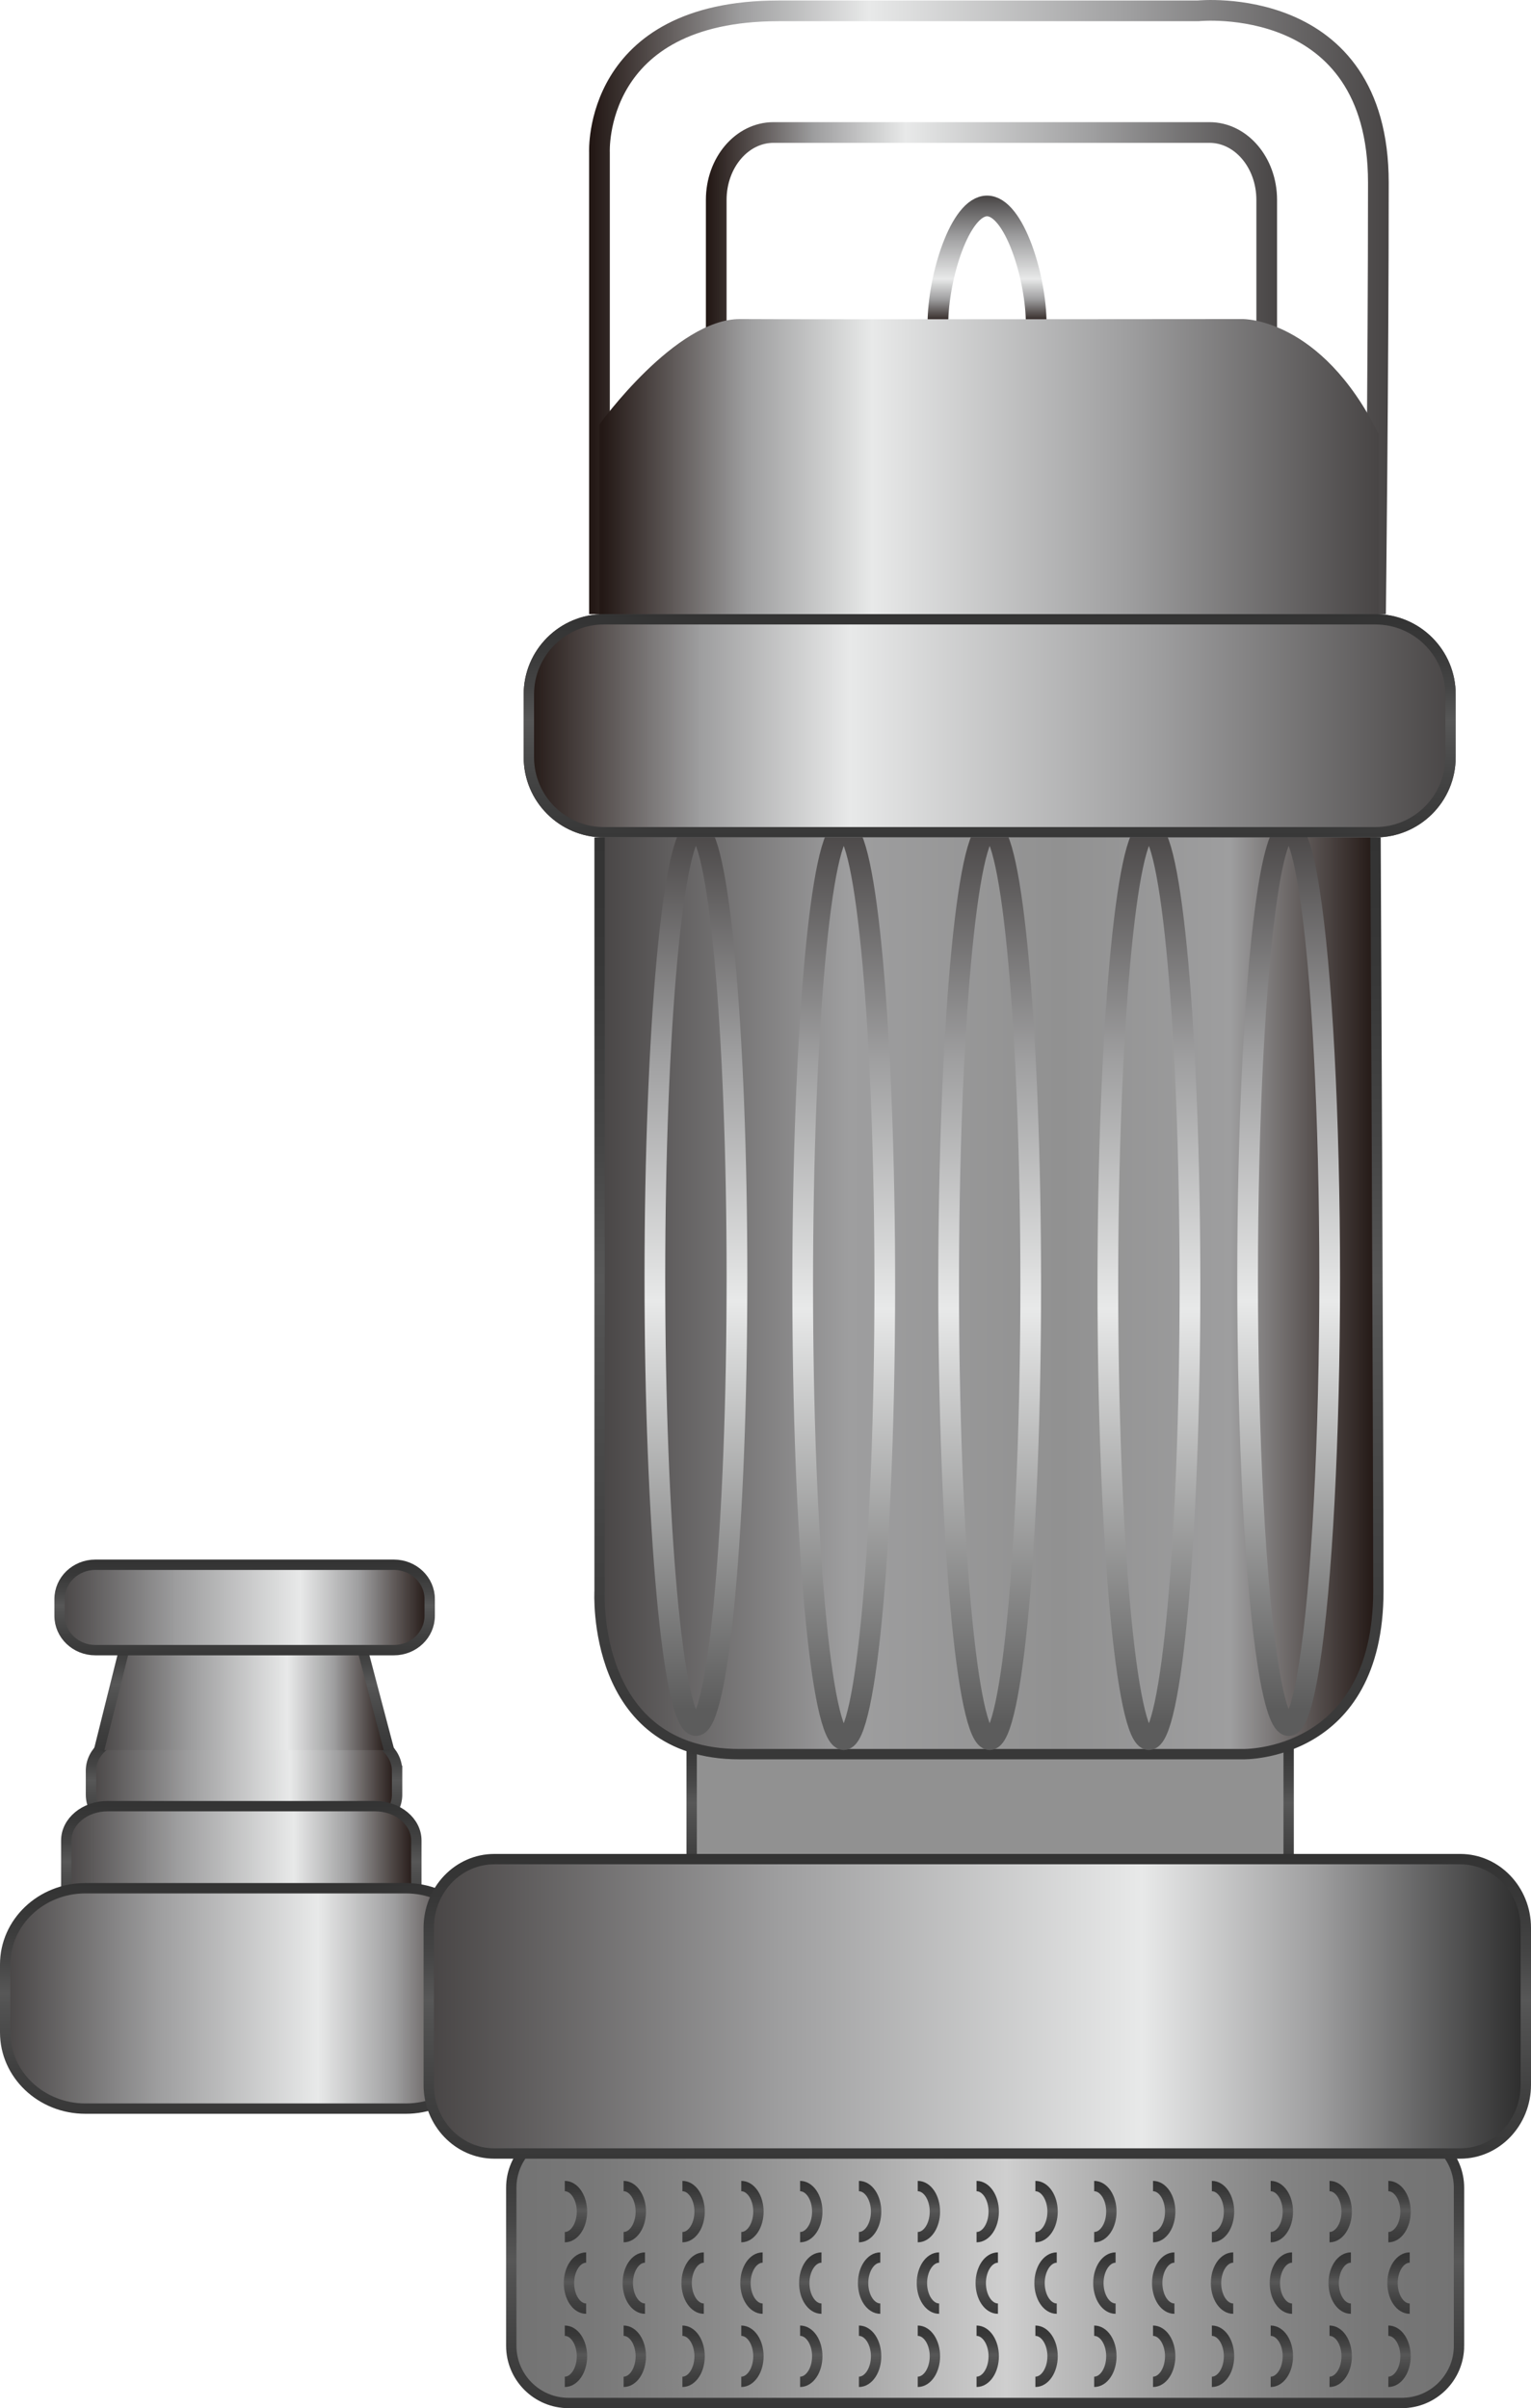 <?xml version="1.0" encoding="utf-8"?>
<!-- Generator: Adobe Illustrator 16.0.0, SVG Export Plug-In . SVG Version: 6.00 Build 0)  -->
<!DOCTYPE svg PUBLIC "-//W3C//DTD SVG 1.1//EN" "http://www.w3.org/Graphics/SVG/1.1/DTD/svg11.dtd">
<svg version="1.1" id="图层_1" xmlns="http://www.w3.org/2000/svg" xmlns:xlink="http://www.w3.org/1999/xlink" x="0px" y="0px"
	 width="147.927px" height="232.736px" viewBox="0 0 147.927 232.736" enable-background="new 0 0 147.927 232.736"
	 xml:space="preserve">
<g>
	<linearGradient id="SVGID_1_" gradientUnits="userSpaceOnUse" x1="68.203" y1="26.224" x2="123.391" y2="26.224">
		<stop  offset="0.004" style="stop-color:#231815"/>
		<stop  offset="0.19" style="stop-color:#9E9E9F"/>
		<stop  offset="0.35" style="stop-color:#E8E9E9"/>
		<stop  offset="0.68" style="stop-color:#9E9E9F"/>
		<stop  offset="1" style="stop-color:#484545"/>
	</linearGradient>
	<path fill="none" stroke="url(#SVGID_1_)" stroke-width="2" stroke-miterlimit="10" d="M122.391,33.129
		c0,3.597-2.479,6.512-5.532,6.512h-42.12c-3.058,0-5.535-2.915-5.535-6.512V19.316c0-3.596,2.477-6.511,5.535-6.511h42.12
		c3.053,0,5.532,2.915,5.532,6.511V33.129z"/>
	<linearGradient id="SVGID_2_" gradientUnits="userSpaceOnUse" x1="49.4" y1="219.073" x2="140.971" y2="219.073">
		<stop  offset="0.004" style="stop-color:#737373"/>
		<stop  offset="0.095" style="stop-color:#797979"/>
		<stop  offset="0.223" style="stop-color:#8B8B8B"/>
		<stop  offset="0.372" style="stop-color:#A9A9A9"/>
		<stop  offset="0.522" style="stop-color:#CFCFCF"/>
		<stop  offset="0.579" style="stop-color:#BCBCBC"/>
		<stop  offset="0.693" style="stop-color:#9C9C9C"/>
		<stop  offset="0.804" style="stop-color:#858585"/>
		<stop  offset="0.908" style="stop-color:#777777"/>
		<stop  offset="1" style="stop-color:#737373"/>
	</linearGradient>
	<linearGradient id="SVGID_3_" gradientUnits="userSpaceOnUse" x1="95.186" y1="232.736" x2="95.186" y2="205.409">
		<stop  offset="0.004" style="stop-color:#383838"/>
		<stop  offset="0.191" style="stop-color:#3F3F3F"/>
		<stop  offset="0.453" style="stop-color:#515151"/>
		<stop  offset="0.522" style="stop-color:#575757"/>
		<stop  offset="0.669" style="stop-color:#454545"/>
		<stop  offset="0.845" style="stop-color:#383838"/>
		<stop  offset="1" style="stop-color:#333333"/>
	</linearGradient>
	<path fill="url(#SVGID_2_)" stroke="url(#SVGID_3_)" stroke-miterlimit="10" d="M140.971,226.705c0,3.054-2.475,5.531-5.531,5.531
		H54.934c-3.057,0-5.534-2.478-5.534-5.531v-15.267c0-3.055,2.477-5.529,5.534-5.529h80.505c3.057,0,5.531,2.475,5.531,5.529
		V226.705z"/>
	<linearGradient id="SVGID_4_" gradientUnits="userSpaceOnUse" x1="55.555" y1="223.615" x2="55.555" y2="217.68">
		<stop  offset="0.004" style="stop-color:#383838"/>
		<stop  offset="0.191" style="stop-color:#3F3F3F"/>
		<stop  offset="0.453" style="stop-color:#515151"/>
		<stop  offset="0.522" style="stop-color:#575757"/>
		<stop  offset="0.669" style="stop-color:#454545"/>
		<stop  offset="0.845" style="stop-color:#383838"/>
		<stop  offset="1" style="stop-color:#333333"/>
	</linearGradient>
	<path fill="none" stroke="url(#SVGID_4_)" stroke-miterlimit="10" d="M56.635,223.115c-0.918,0-1.661-1.105-1.661-2.467
		c0-1.363,0.742-2.469,1.661-2.469"/>
	<linearGradient id="SVGID_5_" gradientUnits="userSpaceOnUse" x1="61.239" y1="223.615" x2="61.239" y2="217.68">
		<stop  offset="0.004" style="stop-color:#383838"/>
		<stop  offset="0.191" style="stop-color:#3F3F3F"/>
		<stop  offset="0.453" style="stop-color:#515151"/>
		<stop  offset="0.522" style="stop-color:#575757"/>
		<stop  offset="0.669" style="stop-color:#454545"/>
		<stop  offset="0.845" style="stop-color:#383838"/>
		<stop  offset="1" style="stop-color:#333333"/>
	</linearGradient>
	<path fill="none" stroke="url(#SVGID_5_)" stroke-miterlimit="10" d="M62.319,223.115c-0.917,0-1.661-1.105-1.661-2.467
		c0-1.363,0.744-2.469,1.661-2.469"/>
	<linearGradient id="SVGID_6_" gradientUnits="userSpaceOnUse" x1="66.923" y1="223.615" x2="66.923" y2="217.68">
		<stop  offset="0.004" style="stop-color:#383838"/>
		<stop  offset="0.191" style="stop-color:#3F3F3F"/>
		<stop  offset="0.453" style="stop-color:#515151"/>
		<stop  offset="0.522" style="stop-color:#575757"/>
		<stop  offset="0.669" style="stop-color:#454545"/>
		<stop  offset="0.845" style="stop-color:#383838"/>
		<stop  offset="1" style="stop-color:#333333"/>
	</linearGradient>
	<path fill="none" stroke="url(#SVGID_6_)" stroke-miterlimit="10" d="M68.004,223.115c-0.916,0-1.661-1.105-1.661-2.467
		c0-1.363,0.745-2.469,1.661-2.469"/>
	<linearGradient id="SVGID_7_" gradientUnits="userSpaceOnUse" x1="72.607" y1="223.615" x2="72.607" y2="217.68">
		<stop  offset="0.004" style="stop-color:#383838"/>
		<stop  offset="0.191" style="stop-color:#3F3F3F"/>
		<stop  offset="0.453" style="stop-color:#515151"/>
		<stop  offset="0.522" style="stop-color:#575757"/>
		<stop  offset="0.669" style="stop-color:#454545"/>
		<stop  offset="0.845" style="stop-color:#383838"/>
		<stop  offset="1" style="stop-color:#333333"/>
	</linearGradient>
	<path fill="none" stroke="url(#SVGID_7_)" stroke-miterlimit="10" d="M73.687,223.115c-0.919,0-1.66-1.105-1.66-2.467
		c0-1.363,0.741-2.469,1.66-2.469"/>
	<linearGradient id="SVGID_8_" gradientUnits="userSpaceOnUse" x1="78.29" y1="223.615" x2="78.29" y2="217.68">
		<stop  offset="0.004" style="stop-color:#383838"/>
		<stop  offset="0.191" style="stop-color:#3F3F3F"/>
		<stop  offset="0.453" style="stop-color:#515151"/>
		<stop  offset="0.522" style="stop-color:#575757"/>
		<stop  offset="0.669" style="stop-color:#454545"/>
		<stop  offset="0.845" style="stop-color:#383838"/>
		<stop  offset="1" style="stop-color:#333333"/>
	</linearGradient>
	<path fill="none" stroke="url(#SVGID_8_)" stroke-miterlimit="10" d="M79.371,223.115c-0.919,0-1.662-1.105-1.662-2.467
		c0-1.363,0.743-2.469,1.662-2.469"/>
	<linearGradient id="SVGID_9_" gradientUnits="userSpaceOnUse" x1="83.974" y1="223.615" x2="83.974" y2="217.68">
		<stop  offset="0.004" style="stop-color:#383838"/>
		<stop  offset="0.191" style="stop-color:#3F3F3F"/>
		<stop  offset="0.453" style="stop-color:#515151"/>
		<stop  offset="0.522" style="stop-color:#575757"/>
		<stop  offset="0.669" style="stop-color:#454545"/>
		<stop  offset="0.845" style="stop-color:#383838"/>
		<stop  offset="1" style="stop-color:#333333"/>
	</linearGradient>
	<path fill="none" stroke="url(#SVGID_9_)" stroke-miterlimit="10" d="M85.054,223.115c-0.916,0-1.661-1.105-1.661-2.467
		c0-1.363,0.745-2.469,1.661-2.469"/>
	<linearGradient id="SVGID_10_" gradientUnits="userSpaceOnUse" x1="89.657" y1="223.615" x2="89.657" y2="217.68">
		<stop  offset="0.004" style="stop-color:#383838"/>
		<stop  offset="0.191" style="stop-color:#3F3F3F"/>
		<stop  offset="0.453" style="stop-color:#515151"/>
		<stop  offset="0.522" style="stop-color:#575757"/>
		<stop  offset="0.669" style="stop-color:#454545"/>
		<stop  offset="0.845" style="stop-color:#383838"/>
		<stop  offset="1" style="stop-color:#333333"/>
	</linearGradient>
	<path fill="none" stroke="url(#SVGID_10_)" stroke-miterlimit="10" d="M90.738,223.115c-0.916,0-1.662-1.105-1.662-2.467
		c0-1.363,0.746-2.469,1.662-2.469"/>
	<linearGradient id="SVGID_11_" gradientUnits="userSpaceOnUse" x1="95.341" y1="223.615" x2="95.341" y2="217.68">
		<stop  offset="0.004" style="stop-color:#383838"/>
		<stop  offset="0.191" style="stop-color:#3F3F3F"/>
		<stop  offset="0.453" style="stop-color:#515151"/>
		<stop  offset="0.522" style="stop-color:#575757"/>
		<stop  offset="0.669" style="stop-color:#454545"/>
		<stop  offset="0.845" style="stop-color:#383838"/>
		<stop  offset="1" style="stop-color:#333333"/>
	</linearGradient>
	<path fill="none" stroke="url(#SVGID_11_)" stroke-miterlimit="10" d="M96.422,223.115c-0.918,0-1.661-1.105-1.661-2.467
		c0-1.363,0.743-2.469,1.661-2.469"/>
	<linearGradient id="SVGID_12_" gradientUnits="userSpaceOnUse" x1="101.024" y1="223.615" x2="101.024" y2="217.68">
		<stop  offset="0.004" style="stop-color:#383838"/>
		<stop  offset="0.191" style="stop-color:#3F3F3F"/>
		<stop  offset="0.453" style="stop-color:#515151"/>
		<stop  offset="0.522" style="stop-color:#575757"/>
		<stop  offset="0.669" style="stop-color:#454545"/>
		<stop  offset="0.845" style="stop-color:#383838"/>
		<stop  offset="1" style="stop-color:#333333"/>
	</linearGradient>
	<path fill="none" stroke="url(#SVGID_12_)" stroke-miterlimit="10" d="M102.104,223.115c-0.916,0-1.661-1.105-1.661-2.467
		c0-1.363,0.745-2.469,1.661-2.469"/>
	<linearGradient id="SVGID_13_" gradientUnits="userSpaceOnUse" x1="106.708" y1="223.615" x2="106.708" y2="217.68">
		<stop  offset="0.004" style="stop-color:#383838"/>
		<stop  offset="0.191" style="stop-color:#3F3F3F"/>
		<stop  offset="0.453" style="stop-color:#515151"/>
		<stop  offset="0.522" style="stop-color:#575757"/>
		<stop  offset="0.669" style="stop-color:#454545"/>
		<stop  offset="0.845" style="stop-color:#383838"/>
		<stop  offset="1" style="stop-color:#333333"/>
	</linearGradient>
	<path fill="none" stroke="url(#SVGID_13_)" stroke-miterlimit="10" d="M107.788,223.115c-0.916,0-1.66-1.105-1.66-2.467
		c0-1.363,0.744-2.469,1.66-2.469"/>
	<linearGradient id="SVGID_14_" gradientUnits="userSpaceOnUse" x1="112.393" y1="223.615" x2="112.393" y2="217.68">
		<stop  offset="0.004" style="stop-color:#383838"/>
		<stop  offset="0.191" style="stop-color:#3F3F3F"/>
		<stop  offset="0.453" style="stop-color:#515151"/>
		<stop  offset="0.522" style="stop-color:#575757"/>
		<stop  offset="0.669" style="stop-color:#454545"/>
		<stop  offset="0.845" style="stop-color:#383838"/>
		<stop  offset="1" style="stop-color:#333333"/>
	</linearGradient>
	<path fill="none" stroke="url(#SVGID_14_)" stroke-miterlimit="10" d="M113.473,223.115c-0.92,0-1.66-1.105-1.66-2.467
		c0-1.363,0.74-2.469,1.66-2.469"/>
	<linearGradient id="SVGID_15_" gradientUnits="userSpaceOnUse" x1="118.075" y1="223.615" x2="118.075" y2="217.68">
		<stop  offset="0.004" style="stop-color:#383838"/>
		<stop  offset="0.191" style="stop-color:#3F3F3F"/>
		<stop  offset="0.453" style="stop-color:#515151"/>
		<stop  offset="0.522" style="stop-color:#575757"/>
		<stop  offset="0.669" style="stop-color:#454545"/>
		<stop  offset="0.845" style="stop-color:#383838"/>
		<stop  offset="1" style="stop-color:#333333"/>
	</linearGradient>
	<path fill="none" stroke="url(#SVGID_15_)" stroke-miterlimit="10" d="M119.155,223.115c-0.917,0-1.66-1.105-1.66-2.467
		c0-1.363,0.743-2.469,1.66-2.469"/>
	<linearGradient id="SVGID_16_" gradientUnits="userSpaceOnUse" x1="123.76" y1="223.615" x2="123.76" y2="217.68">
		<stop  offset="0.004" style="stop-color:#383838"/>
		<stop  offset="0.191" style="stop-color:#3F3F3F"/>
		<stop  offset="0.453" style="stop-color:#515151"/>
		<stop  offset="0.522" style="stop-color:#575757"/>
		<stop  offset="0.669" style="stop-color:#454545"/>
		<stop  offset="0.845" style="stop-color:#383838"/>
		<stop  offset="1" style="stop-color:#333333"/>
	</linearGradient>
	<path fill="none" stroke="url(#SVGID_16_)" stroke-miterlimit="10" d="M124.84,223.115c-0.917,0-1.66-1.105-1.66-2.467
		c0-1.363,0.743-2.469,1.66-2.469"/>
	<linearGradient id="SVGID_17_" gradientUnits="userSpaceOnUse" x1="129.443" y1="223.615" x2="129.443" y2="217.68">
		<stop  offset="0.004" style="stop-color:#383838"/>
		<stop  offset="0.191" style="stop-color:#3F3F3F"/>
		<stop  offset="0.453" style="stop-color:#515151"/>
		<stop  offset="0.522" style="stop-color:#575757"/>
		<stop  offset="0.669" style="stop-color:#454545"/>
		<stop  offset="0.845" style="stop-color:#383838"/>
		<stop  offset="1" style="stop-color:#333333"/>
	</linearGradient>
	<path fill="none" stroke="url(#SVGID_17_)" stroke-miterlimit="10" d="M130.524,223.115c-0.918,0-1.662-1.105-1.662-2.467
		c0-1.363,0.744-2.469,1.662-2.469"/>
	<linearGradient id="SVGID_18_" gradientUnits="userSpaceOnUse" x1="135.127" y1="223.615" x2="135.127" y2="217.68">
		<stop  offset="0.004" style="stop-color:#383838"/>
		<stop  offset="0.191" style="stop-color:#3F3F3F"/>
		<stop  offset="0.453" style="stop-color:#515151"/>
		<stop  offset="0.522" style="stop-color:#575757"/>
		<stop  offset="0.669" style="stop-color:#454545"/>
		<stop  offset="0.845" style="stop-color:#383838"/>
		<stop  offset="1" style="stop-color:#333333"/>
	</linearGradient>
	<path fill="none" stroke="url(#SVGID_18_)" stroke-miterlimit="10" d="M136.207,223.115c-0.918,0-1.66-1.105-1.66-2.467
		c0-1.363,0.742-2.469,1.66-2.469"/>
	<linearGradient id="SVGID_19_" gradientUnits="userSpaceOnUse" x1="135.223" y1="216.707" x2="135.223" y2="210.772">
		<stop  offset="0.004" style="stop-color:#383838"/>
		<stop  offset="0.191" style="stop-color:#3F3F3F"/>
		<stop  offset="0.453" style="stop-color:#515151"/>
		<stop  offset="0.522" style="stop-color:#575757"/>
		<stop  offset="0.669" style="stop-color:#454545"/>
		<stop  offset="0.845" style="stop-color:#383838"/>
		<stop  offset="1" style="stop-color:#333333"/>
	</linearGradient>
	<path fill="none" stroke="url(#SVGID_19_)" stroke-miterlimit="10" d="M134.143,216.207c0.915,0,1.66-1.104,1.66-2.47
		c0-1.36-0.745-2.466-1.66-2.466"/>
	<linearGradient id="SVGID_20_" gradientUnits="userSpaceOnUse" x1="129.538" y1="216.707" x2="129.538" y2="210.772">
		<stop  offset="0.004" style="stop-color:#383838"/>
		<stop  offset="0.191" style="stop-color:#3F3F3F"/>
		<stop  offset="0.453" style="stop-color:#515151"/>
		<stop  offset="0.522" style="stop-color:#575757"/>
		<stop  offset="0.669" style="stop-color:#454545"/>
		<stop  offset="0.845" style="stop-color:#383838"/>
		<stop  offset="1" style="stop-color:#333333"/>
	</linearGradient>
	<path fill="none" stroke="url(#SVGID_20_)" stroke-miterlimit="10" d="M128.459,216.207c0.917,0,1.658-1.104,1.658-2.47
		c0-1.36-0.741-2.466-1.658-2.466"/>
	<linearGradient id="SVGID_21_" gradientUnits="userSpaceOnUse" x1="123.855" y1="216.707" x2="123.855" y2="210.772">
		<stop  offset="0.004" style="stop-color:#383838"/>
		<stop  offset="0.191" style="stop-color:#3F3F3F"/>
		<stop  offset="0.453" style="stop-color:#515151"/>
		<stop  offset="0.522" style="stop-color:#575757"/>
		<stop  offset="0.669" style="stop-color:#454545"/>
		<stop  offset="0.845" style="stop-color:#383838"/>
		<stop  offset="1" style="stop-color:#333333"/>
	</linearGradient>
	<path fill="none" stroke="url(#SVGID_21_)" stroke-miterlimit="10" d="M122.775,216.207c0.916,0,1.659-1.104,1.659-2.47
		c0-1.36-0.743-2.466-1.659-2.466"/>
	<linearGradient id="SVGID_22_" gradientUnits="userSpaceOnUse" x1="118.171" y1="216.707" x2="118.171" y2="210.772">
		<stop  offset="0.004" style="stop-color:#383838"/>
		<stop  offset="0.191" style="stop-color:#3F3F3F"/>
		<stop  offset="0.453" style="stop-color:#515151"/>
		<stop  offset="0.522" style="stop-color:#575757"/>
		<stop  offset="0.669" style="stop-color:#454545"/>
		<stop  offset="0.845" style="stop-color:#383838"/>
		<stop  offset="1" style="stop-color:#333333"/>
	</linearGradient>
	<path fill="none" stroke="url(#SVGID_22_)" stroke-miterlimit="10" d="M117.092,216.207c0.916,0,1.658-1.104,1.658-2.47
		c0-1.36-0.742-2.466-1.658-2.466"/>
	<linearGradient id="SVGID_23_" gradientUnits="userSpaceOnUse" x1="112.486" y1="216.707" x2="112.486" y2="210.772">
		<stop  offset="0.004" style="stop-color:#383838"/>
		<stop  offset="0.191" style="stop-color:#3F3F3F"/>
		<stop  offset="0.453" style="stop-color:#515151"/>
		<stop  offset="0.522" style="stop-color:#575757"/>
		<stop  offset="0.669" style="stop-color:#454545"/>
		<stop  offset="0.845" style="stop-color:#383838"/>
		<stop  offset="1" style="stop-color:#333333"/>
	</linearGradient>
	<path fill="none" stroke="url(#SVGID_23_)" stroke-miterlimit="10" d="M111.407,216.207c0.916,0,1.658-1.104,1.658-2.47
		c0-1.36-0.742-2.466-1.658-2.466"/>
	<linearGradient id="SVGID_24_" gradientUnits="userSpaceOnUse" x1="106.802" y1="216.707" x2="106.802" y2="210.772">
		<stop  offset="0.004" style="stop-color:#383838"/>
		<stop  offset="0.191" style="stop-color:#3F3F3F"/>
		<stop  offset="0.453" style="stop-color:#515151"/>
		<stop  offset="0.522" style="stop-color:#575757"/>
		<stop  offset="0.669" style="stop-color:#454545"/>
		<stop  offset="0.845" style="stop-color:#383838"/>
		<stop  offset="1" style="stop-color:#333333"/>
	</linearGradient>
	<path fill="none" stroke="url(#SVGID_24_)" stroke-miterlimit="10" d="M105.721,216.207c0.921,0,1.661-1.104,1.661-2.47
		c0-1.36-0.74-2.466-1.661-2.466"/>
	<linearGradient id="SVGID_25_" gradientUnits="userSpaceOnUse" x1="101.121" y1="216.707" x2="101.121" y2="210.772">
		<stop  offset="0.004" style="stop-color:#383838"/>
		<stop  offset="0.191" style="stop-color:#3F3F3F"/>
		<stop  offset="0.453" style="stop-color:#515151"/>
		<stop  offset="0.522" style="stop-color:#575757"/>
		<stop  offset="0.669" style="stop-color:#454545"/>
		<stop  offset="0.845" style="stop-color:#383838"/>
		<stop  offset="1" style="stop-color:#333333"/>
	</linearGradient>
	<path fill="none" stroke="url(#SVGID_25_)" stroke-miterlimit="10" d="M100.041,216.207c0.916,0,1.66-1.104,1.66-2.47
		c0-1.36-0.744-2.466-1.66-2.466"/>
	<linearGradient id="SVGID_26_" gradientUnits="userSpaceOnUse" x1="95.436" y1="216.707" x2="95.436" y2="210.772">
		<stop  offset="0.004" style="stop-color:#383838"/>
		<stop  offset="0.191" style="stop-color:#3F3F3F"/>
		<stop  offset="0.453" style="stop-color:#515151"/>
		<stop  offset="0.522" style="stop-color:#575757"/>
		<stop  offset="0.669" style="stop-color:#454545"/>
		<stop  offset="0.845" style="stop-color:#383838"/>
		<stop  offset="1" style="stop-color:#333333"/>
	</linearGradient>
	<path fill="none" stroke="url(#SVGID_26_)" stroke-miterlimit="10" d="M94.356,216.207c0.916,0,1.658-1.104,1.658-2.47
		c0-1.36-0.742-2.466-1.658-2.466"/>
	<linearGradient id="SVGID_27_" gradientUnits="userSpaceOnUse" x1="89.752" y1="216.707" x2="89.752" y2="210.772">
		<stop  offset="0.004" style="stop-color:#383838"/>
		<stop  offset="0.191" style="stop-color:#3F3F3F"/>
		<stop  offset="0.453" style="stop-color:#515151"/>
		<stop  offset="0.522" style="stop-color:#575757"/>
		<stop  offset="0.669" style="stop-color:#454545"/>
		<stop  offset="0.845" style="stop-color:#383838"/>
		<stop  offset="1" style="stop-color:#333333"/>
	</linearGradient>
	<path fill="none" stroke="url(#SVGID_27_)" stroke-miterlimit="10" d="M88.673,216.207c0.917,0,1.658-1.104,1.658-2.47
		c0-1.36-0.741-2.466-1.658-2.466"/>
	<linearGradient id="SVGID_28_" gradientUnits="userSpaceOnUse" x1="84.07" y1="216.707" x2="84.07" y2="210.772">
		<stop  offset="0.004" style="stop-color:#383838"/>
		<stop  offset="0.191" style="stop-color:#3F3F3F"/>
		<stop  offset="0.453" style="stop-color:#515151"/>
		<stop  offset="0.522" style="stop-color:#575757"/>
		<stop  offset="0.669" style="stop-color:#454545"/>
		<stop  offset="0.845" style="stop-color:#383838"/>
		<stop  offset="1" style="stop-color:#333333"/>
	</linearGradient>
	<path fill="none" stroke="url(#SVGID_28_)" stroke-miterlimit="10" d="M82.99,216.207c0.915,0,1.66-1.104,1.66-2.47
		c0-1.36-0.745-2.466-1.66-2.466"/>
	<linearGradient id="SVGID_29_" gradientUnits="userSpaceOnUse" x1="78.386" y1="216.707" x2="78.386" y2="210.772">
		<stop  offset="0.004" style="stop-color:#383838"/>
		<stop  offset="0.191" style="stop-color:#3F3F3F"/>
		<stop  offset="0.453" style="stop-color:#515151"/>
		<stop  offset="0.522" style="stop-color:#575757"/>
		<stop  offset="0.669" style="stop-color:#454545"/>
		<stop  offset="0.845" style="stop-color:#383838"/>
		<stop  offset="1" style="stop-color:#333333"/>
	</linearGradient>
	<path fill="none" stroke="url(#SVGID_29_)" stroke-miterlimit="10" d="M77.307,216.207c0.915,0,1.658-1.104,1.658-2.47
		c0-1.36-0.743-2.466-1.658-2.466"/>
	<linearGradient id="SVGID_30_" gradientUnits="userSpaceOnUse" x1="72.701" y1="216.707" x2="72.701" y2="210.772">
		<stop  offset="0.004" style="stop-color:#383838"/>
		<stop  offset="0.191" style="stop-color:#3F3F3F"/>
		<stop  offset="0.453" style="stop-color:#515151"/>
		<stop  offset="0.522" style="stop-color:#575757"/>
		<stop  offset="0.669" style="stop-color:#454545"/>
		<stop  offset="0.845" style="stop-color:#383838"/>
		<stop  offset="1" style="stop-color:#333333"/>
	</linearGradient>
	<path fill="none" stroke="url(#SVGID_30_)" stroke-miterlimit="10" d="M71.622,216.207c0.915,0,1.658-1.104,1.658-2.47
		c0-1.36-0.743-2.466-1.658-2.466"/>
	<linearGradient id="SVGID_31_" gradientUnits="userSpaceOnUse" x1="67.016" y1="216.707" x2="67.016" y2="210.772">
		<stop  offset="0.004" style="stop-color:#383838"/>
		<stop  offset="0.191" style="stop-color:#3F3F3F"/>
		<stop  offset="0.453" style="stop-color:#515151"/>
		<stop  offset="0.522" style="stop-color:#575757"/>
		<stop  offset="0.669" style="stop-color:#454545"/>
		<stop  offset="0.845" style="stop-color:#383838"/>
		<stop  offset="1" style="stop-color:#333333"/>
	</linearGradient>
	<path fill="none" stroke="url(#SVGID_31_)" stroke-miterlimit="10" d="M65.936,216.207c0.919,0,1.66-1.104,1.66-2.47
		c0-1.36-0.741-2.466-1.66-2.466"/>
	<linearGradient id="SVGID_32_" gradientUnits="userSpaceOnUse" x1="61.335" y1="216.707" x2="61.335" y2="210.772">
		<stop  offset="0.004" style="stop-color:#383838"/>
		<stop  offset="0.191" style="stop-color:#3F3F3F"/>
		<stop  offset="0.453" style="stop-color:#515151"/>
		<stop  offset="0.522" style="stop-color:#575757"/>
		<stop  offset="0.669" style="stop-color:#454545"/>
		<stop  offset="0.845" style="stop-color:#383838"/>
		<stop  offset="1" style="stop-color:#333333"/>
	</linearGradient>
	<path fill="none" stroke="url(#SVGID_32_)" stroke-miterlimit="10" d="M60.255,216.207c0.916,0,1.66-1.104,1.66-2.47
		c0-1.36-0.744-2.466-1.66-2.466"/>
	<linearGradient id="SVGID_33_" gradientUnits="userSpaceOnUse" x1="55.65" y1="216.707" x2="55.65" y2="210.772">
		<stop  offset="0.004" style="stop-color:#383838"/>
		<stop  offset="0.191" style="stop-color:#3F3F3F"/>
		<stop  offset="0.453" style="stop-color:#515151"/>
		<stop  offset="0.522" style="stop-color:#575757"/>
		<stop  offset="0.669" style="stop-color:#454545"/>
		<stop  offset="0.845" style="stop-color:#383838"/>
		<stop  offset="1" style="stop-color:#333333"/>
	</linearGradient>
	<path fill="none" stroke="url(#SVGID_33_)" stroke-miterlimit="10" d="M54.571,216.207c0.916,0,1.658-1.104,1.658-2.47
		c0-1.36-0.743-2.466-1.658-2.466"/>
	<linearGradient id="SVGID_34_" gradientUnits="userSpaceOnUse" x1="135.223" y1="230.689" x2="135.223" y2="224.751">
		<stop  offset="0.004" style="stop-color:#383838"/>
		<stop  offset="0.191" style="stop-color:#3F3F3F"/>
		<stop  offset="0.453" style="stop-color:#515151"/>
		<stop  offset="0.522" style="stop-color:#575757"/>
		<stop  offset="0.669" style="stop-color:#454545"/>
		<stop  offset="0.845" style="stop-color:#383838"/>
		<stop  offset="1" style="stop-color:#333333"/>
	</linearGradient>
	<path fill="none" stroke="url(#SVGID_34_)" stroke-miterlimit="10" d="M134.143,230.188c0.915,0,1.66-1.109,1.66-2.47
		c0-1.364-0.745-2.468-1.66-2.468"/>
	<linearGradient id="SVGID_35_" gradientUnits="userSpaceOnUse" x1="129.538" y1="230.689" x2="129.538" y2="224.751">
		<stop  offset="0.004" style="stop-color:#383838"/>
		<stop  offset="0.191" style="stop-color:#3F3F3F"/>
		<stop  offset="0.453" style="stop-color:#515151"/>
		<stop  offset="0.522" style="stop-color:#575757"/>
		<stop  offset="0.669" style="stop-color:#454545"/>
		<stop  offset="0.845" style="stop-color:#383838"/>
		<stop  offset="1" style="stop-color:#333333"/>
	</linearGradient>
	<path fill="none" stroke="url(#SVGID_35_)" stroke-miterlimit="10" d="M128.459,230.188c0.917,0,1.658-1.109,1.658-2.47
		c0-1.364-0.741-2.468-1.658-2.468"/>
	<linearGradient id="SVGID_36_" gradientUnits="userSpaceOnUse" x1="123.855" y1="230.689" x2="123.855" y2="224.751">
		<stop  offset="0.004" style="stop-color:#383838"/>
		<stop  offset="0.191" style="stop-color:#3F3F3F"/>
		<stop  offset="0.453" style="stop-color:#515151"/>
		<stop  offset="0.522" style="stop-color:#575757"/>
		<stop  offset="0.669" style="stop-color:#454545"/>
		<stop  offset="0.845" style="stop-color:#383838"/>
		<stop  offset="1" style="stop-color:#333333"/>
	</linearGradient>
	<path fill="none" stroke="url(#SVGID_36_)" stroke-miterlimit="10" d="M122.775,230.188c0.916,0,1.659-1.109,1.659-2.47
		c0-1.364-0.743-2.468-1.659-2.468"/>
	<linearGradient id="SVGID_37_" gradientUnits="userSpaceOnUse" x1="118.171" y1="230.689" x2="118.171" y2="224.751">
		<stop  offset="0.004" style="stop-color:#383838"/>
		<stop  offset="0.191" style="stop-color:#3F3F3F"/>
		<stop  offset="0.453" style="stop-color:#515151"/>
		<stop  offset="0.522" style="stop-color:#575757"/>
		<stop  offset="0.669" style="stop-color:#454545"/>
		<stop  offset="0.845" style="stop-color:#383838"/>
		<stop  offset="1" style="stop-color:#333333"/>
	</linearGradient>
	<path fill="none" stroke="url(#SVGID_37_)" stroke-miterlimit="10" d="M117.092,230.188c0.916,0,1.658-1.109,1.658-2.47
		c0-1.364-0.742-2.468-1.658-2.468"/>
	<linearGradient id="SVGID_38_" gradientUnits="userSpaceOnUse" x1="112.486" y1="230.689" x2="112.486" y2="224.751">
		<stop  offset="0.004" style="stop-color:#383838"/>
		<stop  offset="0.191" style="stop-color:#3F3F3F"/>
		<stop  offset="0.453" style="stop-color:#515151"/>
		<stop  offset="0.522" style="stop-color:#575757"/>
		<stop  offset="0.669" style="stop-color:#454545"/>
		<stop  offset="0.845" style="stop-color:#383838"/>
		<stop  offset="1" style="stop-color:#333333"/>
	</linearGradient>
	<path fill="none" stroke="url(#SVGID_38_)" stroke-miterlimit="10" d="M111.407,230.188c0.916,0,1.658-1.109,1.658-2.47
		c0-1.364-0.742-2.468-1.658-2.468"/>
	<linearGradient id="SVGID_39_" gradientUnits="userSpaceOnUse" x1="106.802" y1="230.689" x2="106.802" y2="224.751">
		<stop  offset="0.004" style="stop-color:#383838"/>
		<stop  offset="0.191" style="stop-color:#3F3F3F"/>
		<stop  offset="0.453" style="stop-color:#515151"/>
		<stop  offset="0.522" style="stop-color:#575757"/>
		<stop  offset="0.669" style="stop-color:#454545"/>
		<stop  offset="0.845" style="stop-color:#383838"/>
		<stop  offset="1" style="stop-color:#333333"/>
	</linearGradient>
	<path fill="none" stroke="url(#SVGID_39_)" stroke-miterlimit="10" d="M105.721,230.188c0.921,0,1.661-1.109,1.661-2.47
		c0-1.364-0.74-2.468-1.661-2.468"/>
	<linearGradient id="SVGID_40_" gradientUnits="userSpaceOnUse" x1="101.121" y1="230.689" x2="101.121" y2="224.751">
		<stop  offset="0.004" style="stop-color:#383838"/>
		<stop  offset="0.191" style="stop-color:#3F3F3F"/>
		<stop  offset="0.453" style="stop-color:#515151"/>
		<stop  offset="0.522" style="stop-color:#575757"/>
		<stop  offset="0.669" style="stop-color:#454545"/>
		<stop  offset="0.845" style="stop-color:#383838"/>
		<stop  offset="1" style="stop-color:#333333"/>
	</linearGradient>
	<path fill="none" stroke="url(#SVGID_40_)" stroke-miterlimit="10" d="M100.041,230.188c0.916,0,1.66-1.109,1.66-2.47
		c0-1.364-0.744-2.468-1.66-2.468"/>
	<linearGradient id="SVGID_41_" gradientUnits="userSpaceOnUse" x1="95.436" y1="230.689" x2="95.436" y2="224.751">
		<stop  offset="0.004" style="stop-color:#383838"/>
		<stop  offset="0.191" style="stop-color:#3F3F3F"/>
		<stop  offset="0.453" style="stop-color:#515151"/>
		<stop  offset="0.522" style="stop-color:#575757"/>
		<stop  offset="0.669" style="stop-color:#454545"/>
		<stop  offset="0.845" style="stop-color:#383838"/>
		<stop  offset="1" style="stop-color:#333333"/>
	</linearGradient>
	<path fill="none" stroke="url(#SVGID_41_)" stroke-miterlimit="10" d="M94.356,230.188c0.916,0,1.658-1.109,1.658-2.47
		c0-1.364-0.742-2.468-1.658-2.468"/>
	<linearGradient id="SVGID_42_" gradientUnits="userSpaceOnUse" x1="89.752" y1="230.689" x2="89.752" y2="224.751">
		<stop  offset="0.004" style="stop-color:#383838"/>
		<stop  offset="0.191" style="stop-color:#3F3F3F"/>
		<stop  offset="0.453" style="stop-color:#515151"/>
		<stop  offset="0.522" style="stop-color:#575757"/>
		<stop  offset="0.669" style="stop-color:#454545"/>
		<stop  offset="0.845" style="stop-color:#383838"/>
		<stop  offset="1" style="stop-color:#333333"/>
	</linearGradient>
	<path fill="none" stroke="url(#SVGID_42_)" stroke-miterlimit="10" d="M88.673,230.188c0.917,0,1.658-1.109,1.658-2.47
		c0-1.364-0.741-2.468-1.658-2.468"/>
	<linearGradient id="SVGID_43_" gradientUnits="userSpaceOnUse" x1="84.07" y1="230.689" x2="84.07" y2="224.751">
		<stop  offset="0.004" style="stop-color:#383838"/>
		<stop  offset="0.191" style="stop-color:#3F3F3F"/>
		<stop  offset="0.453" style="stop-color:#515151"/>
		<stop  offset="0.522" style="stop-color:#575757"/>
		<stop  offset="0.669" style="stop-color:#454545"/>
		<stop  offset="0.845" style="stop-color:#383838"/>
		<stop  offset="1" style="stop-color:#333333"/>
	</linearGradient>
	<path fill="none" stroke="url(#SVGID_43_)" stroke-miterlimit="10" d="M82.99,230.188c0.915,0,1.66-1.109,1.66-2.47
		c0-1.364-0.745-2.468-1.66-2.468"/>
	<linearGradient id="SVGID_44_" gradientUnits="userSpaceOnUse" x1="78.386" y1="230.689" x2="78.386" y2="224.751">
		<stop  offset="0.004" style="stop-color:#383838"/>
		<stop  offset="0.191" style="stop-color:#3F3F3F"/>
		<stop  offset="0.453" style="stop-color:#515151"/>
		<stop  offset="0.522" style="stop-color:#575757"/>
		<stop  offset="0.669" style="stop-color:#454545"/>
		<stop  offset="0.845" style="stop-color:#383838"/>
		<stop  offset="1" style="stop-color:#333333"/>
	</linearGradient>
	<path fill="none" stroke="url(#SVGID_44_)" stroke-miterlimit="10" d="M77.307,230.188c0.915,0,1.658-1.109,1.658-2.47
		c0-1.364-0.743-2.468-1.658-2.468"/>
	<linearGradient id="SVGID_45_" gradientUnits="userSpaceOnUse" x1="72.701" y1="230.689" x2="72.701" y2="224.751">
		<stop  offset="0.004" style="stop-color:#383838"/>
		<stop  offset="0.191" style="stop-color:#3F3F3F"/>
		<stop  offset="0.453" style="stop-color:#515151"/>
		<stop  offset="0.522" style="stop-color:#575757"/>
		<stop  offset="0.669" style="stop-color:#454545"/>
		<stop  offset="0.845" style="stop-color:#383838"/>
		<stop  offset="1" style="stop-color:#333333"/>
	</linearGradient>
	<path fill="none" stroke="url(#SVGID_45_)" stroke-miterlimit="10" d="M71.622,230.188c0.915,0,1.658-1.109,1.658-2.47
		c0-1.364-0.743-2.468-1.658-2.468"/>
	<linearGradient id="SVGID_46_" gradientUnits="userSpaceOnUse" x1="67.016" y1="230.689" x2="67.016" y2="224.751">
		<stop  offset="0.004" style="stop-color:#383838"/>
		<stop  offset="0.191" style="stop-color:#3F3F3F"/>
		<stop  offset="0.453" style="stop-color:#515151"/>
		<stop  offset="0.522" style="stop-color:#575757"/>
		<stop  offset="0.669" style="stop-color:#454545"/>
		<stop  offset="0.845" style="stop-color:#383838"/>
		<stop  offset="1" style="stop-color:#333333"/>
	</linearGradient>
	<path fill="none" stroke="url(#SVGID_46_)" stroke-miterlimit="10" d="M65.936,230.188c0.919,0,1.66-1.109,1.66-2.47
		c0-1.364-0.741-2.468-1.66-2.468"/>
	<linearGradient id="SVGID_47_" gradientUnits="userSpaceOnUse" x1="61.335" y1="230.689" x2="61.335" y2="224.751">
		<stop  offset="0.004" style="stop-color:#383838"/>
		<stop  offset="0.191" style="stop-color:#3F3F3F"/>
		<stop  offset="0.453" style="stop-color:#515151"/>
		<stop  offset="0.522" style="stop-color:#575757"/>
		<stop  offset="0.669" style="stop-color:#454545"/>
		<stop  offset="0.845" style="stop-color:#383838"/>
		<stop  offset="1" style="stop-color:#333333"/>
	</linearGradient>
	<path fill="none" stroke="url(#SVGID_47_)" stroke-miterlimit="10" d="M60.255,230.188c0.916,0,1.66-1.109,1.66-2.47
		c0-1.364-0.744-2.468-1.66-2.468"/>
	<linearGradient id="SVGID_48_" gradientUnits="userSpaceOnUse" x1="55.65" y1="230.689" x2="55.65" y2="224.751">
		<stop  offset="0.004" style="stop-color:#383838"/>
		<stop  offset="0.191" style="stop-color:#3F3F3F"/>
		<stop  offset="0.453" style="stop-color:#515151"/>
		<stop  offset="0.522" style="stop-color:#575757"/>
		<stop  offset="0.669" style="stop-color:#454545"/>
		<stop  offset="0.845" style="stop-color:#383838"/>
		<stop  offset="1" style="stop-color:#333333"/>
	</linearGradient>
	<path fill="none" stroke="url(#SVGID_48_)" stroke-miterlimit="10" d="M54.571,230.188c0.916,0,1.658-1.109,1.658-2.47
		c0-1.364-0.743-2.468-1.658-2.468"/>
	
		<linearGradient id="SVGID_49_" gradientUnits="userSpaceOnUse" x1="-335.338" y1="545.998" x2="-335.338" y2="516.419" gradientTransform="matrix(0 1 1 0 -507.631 507.631)">
		<stop  offset="0.004" style="stop-color:#231815"/>
		<stop  offset="0.19" style="stop-color:#9E9E9F"/>
		<stop  offset="0.35" style="stop-color:#E8E9E9"/>
		<stop  offset="0.68" style="stop-color:#9E9E9F"/>
		<stop  offset="1" style="stop-color:#484545"/>
	</linearGradient>
	<linearGradient id="SVGID_50_" gradientUnits="userSpaceOnUse" x1="23.578" y1="177.269" x2="23.578" y2="167.316">
		<stop  offset="0.004" style="stop-color:#383838"/>
		<stop  offset="0.191" style="stop-color:#3F3F3F"/>
		<stop  offset="0.453" style="stop-color:#515151"/>
		<stop  offset="0.522" style="stop-color:#575757"/>
		<stop  offset="0.669" style="stop-color:#454545"/>
		<stop  offset="0.845" style="stop-color:#383838"/>
		<stop  offset="1" style="stop-color:#333333"/>
	</linearGradient>
	<path fill="url(#SVGID_49_)" stroke="url(#SVGID_50_)" stroke-miterlimit="10" d="M38.367,171.136c0-1.831-1.733-3.319-3.875-3.319
		H12.666c-2.14,0-3.877,1.488-3.877,3.319v2.311c0,1.834,1.738,3.322,3.877,3.322h21.827c2.141,0,3.875-1.488,3.875-3.322V171.136z"
		/>
	
		<linearGradient id="SVGID_51_" gradientUnits="userSpaceOnUse" x1="-344.427" y1="545.224" x2="-344.427" y2="517.202" gradientTransform="matrix(0 1 1 0 -507.631 507.631)">
		<stop  offset="0.004" style="stop-color:#231815"/>
		<stop  offset="0.19" style="stop-color:#9E9E9F"/>
		<stop  offset="0.35" style="stop-color:#E8E9E9"/>
		<stop  offset="0.68" style="stop-color:#9E9E9F"/>
		<stop  offset="1" style="stop-color:#484545"/>
	</linearGradient>
	<linearGradient id="SVGID_52_" gradientUnits="userSpaceOnUse" x1="23.581" y1="169.269" x2="23.581" y2="156.764">
		<stop  offset="0.004" style="stop-color:#383838"/>
		<stop  offset="0.191" style="stop-color:#3F3F3F"/>
		<stop  offset="0.453" style="stop-color:#515151"/>
		<stop  offset="0.522" style="stop-color:#575757"/>
		<stop  offset="0.669" style="stop-color:#454545"/>
		<stop  offset="0.845" style="stop-color:#383838"/>
		<stop  offset="1" style="stop-color:#333333"/>
	</linearGradient>
	<polyline fill="url(#SVGID_51_)" stroke="url(#SVGID_52_)" stroke-miterlimit="10" points="9.571,169.143 12.535,157.264 
		34.464,157.264 37.592,169.143 	"/>
	
		<linearGradient id="SVGID_53_" gradientUnits="userSpaceOnUse" x1="-327.451" y1="547.858" x2="-327.451" y2="514.034" gradientTransform="matrix(0 1 1 0 -507.631 507.631)">
		<stop  offset="0.004" style="stop-color:#231815"/>
		<stop  offset="0.19" style="stop-color:#9E9E9F"/>
		<stop  offset="0.35" style="stop-color:#E8E9E9"/>
		<stop  offset="0.68" style="stop-color:#9E9E9F"/>
		<stop  offset="1" style="stop-color:#484545"/>
	</linearGradient>
	<linearGradient id="SVGID_54_" gradientUnits="userSpaceOnUse" x1="23.315" y1="186.304" x2="23.315" y2="174.055">
		<stop  offset="0.004" style="stop-color:#383838"/>
		<stop  offset="0.191" style="stop-color:#3F3F3F"/>
		<stop  offset="0.453" style="stop-color:#515151"/>
		<stop  offset="0.522" style="stop-color:#575757"/>
		<stop  offset="0.669" style="stop-color:#454545"/>
		<stop  offset="0.845" style="stop-color:#383838"/>
		<stop  offset="1" style="stop-color:#333333"/>
	</linearGradient>
	<path fill-rule="evenodd" clip-rule="evenodd" fill="url(#SVGID_53_)" stroke="url(#SVGID_54_)" stroke-miterlimit="10" d="
		M40.228,177.874c0-1.835-1.79-3.319-3.991-3.319H10.393c-2.206,0-3.99,1.484-3.99,3.319v4.611c0,1.834,1.784,3.318,3.99,3.318
		h25.844c2.202,0,3.991-1.484,3.991-3.318V177.874z"/>
	
		<linearGradient id="SVGID_55_" gradientUnits="userSpaceOnUse" x1="-314.495" y1="554.587" x2="-314.495" y2="508.131" gradientTransform="matrix(0 1 1 0 -507.631 507.631)">
		<stop  offset="0.004" style="stop-color:#231815"/>
		<stop  offset="0.19" style="stop-color:#9E9E9F"/>
		<stop  offset="0.35" style="stop-color:#E8E9E9"/>
		<stop  offset="0.68" style="stop-color:#9E9E9F"/>
		<stop  offset="1" style="stop-color:#484545"/>
	</linearGradient>
	<linearGradient id="SVGID_56_" gradientUnits="userSpaceOnUse" x1="23.728" y1="204.285" x2="23.728" y2="181.985">
		<stop  offset="0.004" style="stop-color:#383838"/>
		<stop  offset="0.191" style="stop-color:#3F3F3F"/>
		<stop  offset="0.453" style="stop-color:#515151"/>
		<stop  offset="0.522" style="stop-color:#575757"/>
		<stop  offset="0.669" style="stop-color:#454545"/>
		<stop  offset="0.845" style="stop-color:#383838"/>
		<stop  offset="1" style="stop-color:#333333"/>
	</linearGradient>
	<path fill-rule="evenodd" clip-rule="evenodd" fill="url(#SVGID_55_)" stroke="url(#SVGID_56_)" stroke-miterlimit="10" d="
		M46.957,196.422c0,4.067-3.467,7.363-7.746,7.363H8.247c-4.28,0-7.747-3.296-7.747-7.363v-6.572c0-4.067,3.466-7.364,7.747-7.364
		H39.21c4.279,0,7.746,3.297,7.746,7.364V196.422z"/>
	<linearGradient id="SVGID_57_" gradientUnits="userSpaceOnUse" x1="95.669" y1="182.433" x2="95.669" y2="166.765">
		<stop  offset="0.004" style="stop-color:#383838"/>
		<stop  offset="0.191" style="stop-color:#3F3F3F"/>
		<stop  offset="0.453" style="stop-color:#515151"/>
		<stop  offset="0.522" style="stop-color:#575757"/>
		<stop  offset="0.669" style="stop-color:#454545"/>
		<stop  offset="0.845" style="stop-color:#383838"/>
		<stop  offset="1" style="stop-color:#333333"/>
	</linearGradient>
	
		<rect x="66.829" y="167.265" fill-rule="evenodd" clip-rule="evenodd" fill="#919191" stroke="url(#SVGID_57_)" stroke-miterlimit="10" width="57.681" height="14.668"/>
	
		<linearGradient id="SVGID_58_" gradientUnits="userSpaceOnUse" x1="134.179" y1="124.23" x2="58.921" y2="124.23" gradientTransform="matrix(1 0 0 1 -1 1)">
		<stop  offset="0.004" style="stop-color:#231815"/>
		<stop  offset="0.19" style="stop-color:#9E9E9F"/>
		<stop  offset="0.409" style="stop-color:#919191"/>
		<stop  offset="0.68" style="stop-color:#9E9E9F"/>
		<stop  offset="1" style="stop-color:#484545"/>
	</linearGradient>
	<linearGradient id="SVGID_59_" gradientUnits="userSpaceOnUse" x1="95.55" y1="170.027" x2="95.55" y2="80.929">
		<stop  offset="0.004" style="stop-color:#383838"/>
		<stop  offset="0.191" style="stop-color:#3F3F3F"/>
		<stop  offset="0.453" style="stop-color:#515151"/>
		<stop  offset="0.522" style="stop-color:#575757"/>
		<stop  offset="0.669" style="stop-color:#454545"/>
		<stop  offset="0.845" style="stop-color:#383838"/>
		<stop  offset="1" style="stop-color:#333333"/>
	</linearGradient>
	<path fill-rule="evenodd" clip-rule="evenodd" fill="url(#SVGID_58_)" stroke="url(#SVGID_59_)" stroke-miterlimit="10" d="
		M57.932,80.931v72.826c0,0-0.879,15.771,13.507,15.771c14.387,0,48.69,0,48.69,0s13.05,0.278,13.05-15.771
		c0-16.045-0.274-72.826-0.274-72.826"/>
	<linearGradient id="SVGID_60_" gradientUnits="userSpaceOnUse" x1="56.917" y1="29.682" x2="134.179" y2="29.682">
		<stop  offset="0.004" style="stop-color:#231815"/>
		<stop  offset="0.19" style="stop-color:#9E9E9F"/>
		<stop  offset="0.35" style="stop-color:#E8E9E9"/>
		<stop  offset="0.68" style="stop-color:#9E9E9F"/>
		<stop  offset="1" style="stop-color:#484545"/>
	</linearGradient>
	<path fill-rule="evenodd" clip-rule="evenodd" fill="none" stroke="url(#SVGID_60_)" stroke-width="2" stroke-miterlimit="10" d="
		M57.921,59.352v-44.61c0,0-0.682-13.693,17.301-13.693c17.981,0,40.528,0,40.528,0s17.429-1.8,17.429,16.599
		s-0.274,41.705-0.274,41.705"/>
	
		<linearGradient id="SVGID_61_" gradientUnits="userSpaceOnUse" x1="82.523" y1="168.129" x2="82.523" y2="78.17" gradientTransform="matrix(1 0 0 1 -1 1)">
		<stop  offset="0.029" style="stop-color:#5C5C5C"/>
		<stop  offset="0.474" style="stop-color:#E8E9E9"/>
		<stop  offset="0.745" style="stop-color:#9E9E9F"/>
		<stop  offset="0.995" style="stop-color:#484545"/>
	</linearGradient>
	<path fill-rule="evenodd" clip-rule="evenodd" fill="none" stroke="url(#SVGID_61_)" stroke-width="2" stroke-miterlimit="10" d="
		M85.488,124.147c0,24.288-1.773,43.98-3.964,43.98c-2.192,0-3.966-19.692-3.966-43.98c0-24.287,1.774-43.979,3.966-43.979
		C83.715,80.169,85.488,99.861,85.488,124.147z"/>
	
		<linearGradient id="SVGID_62_" gradientUnits="userSpaceOnUse" x1="68.241" y1="166.768" x2="68.241" y2="78.17" gradientTransform="matrix(1 0 0 1 -1 1)">
		<stop  offset="0.029" style="stop-color:#5C5C5C"/>
		<stop  offset="0.474" style="stop-color:#E8E9E9"/>
		<stop  offset="0.745" style="stop-color:#9E9E9F"/>
		<stop  offset="0.995" style="stop-color:#484545"/>
	</linearGradient>
	<path fill-rule="evenodd" clip-rule="evenodd" fill="none" stroke="url(#SVGID_62_)" stroke-width="2" stroke-miterlimit="10" d="
		M71.207,123.468c0,23.913-1.778,43.298-3.969,43.298c-2.187,0-3.963-19.386-3.963-43.298c0-23.914,1.776-43.299,3.963-43.299
		C69.429,80.169,71.207,99.554,71.207,123.468z"/>
	
		<linearGradient id="SVGID_63_" gradientUnits="userSpaceOnUse" x1="96.624" y1="168.129" x2="96.624" y2="78.17" gradientTransform="matrix(1 0 0 1 -1 1)">
		<stop  offset="0.029" style="stop-color:#5C5C5C"/>
		<stop  offset="0.474" style="stop-color:#E8E9E9"/>
		<stop  offset="0.745" style="stop-color:#9E9E9F"/>
		<stop  offset="0.995" style="stop-color:#484545"/>
	</linearGradient>
	<path fill-rule="evenodd" clip-rule="evenodd" fill="none" stroke="url(#SVGID_63_)" stroke-width="2" stroke-miterlimit="10" d="
		M99.589,124.147c0,24.288-1.774,43.98-3.965,43.98c-2.191,0-3.965-19.692-3.965-43.98c0-24.287,1.773-43.979,3.965-43.979
		C97.814,80.169,99.589,99.861,99.589,124.147z"/>
	
		<linearGradient id="SVGID_64_" gradientUnits="userSpaceOnUse" x1="112.009" y1="168.129" x2="112.009" y2="78.17" gradientTransform="matrix(1 0 0 1 -1 1)">
		<stop  offset="0.029" style="stop-color:#5C5C5C"/>
		<stop  offset="0.474" style="stop-color:#E8E9E9"/>
		<stop  offset="0.745" style="stop-color:#9E9E9F"/>
		<stop  offset="0.995" style="stop-color:#484545"/>
	</linearGradient>
	<path fill-rule="evenodd" clip-rule="evenodd" fill="none" stroke="url(#SVGID_64_)" stroke-width="2" stroke-miterlimit="10" d="
		M114.976,124.147c0,24.288-1.776,43.98-3.968,43.98c-2.188,0-3.966-19.692-3.966-43.98c0-24.287,1.778-43.979,3.966-43.979
		C113.199,80.169,114.976,99.861,114.976,124.147z"/>
	
		<linearGradient id="SVGID_65_" gradientUnits="userSpaceOnUse" x1="125.511" y1="166.768" x2="125.511" y2="78.17" gradientTransform="matrix(1 0 0 1 -1 1)">
		<stop  offset="0.029" style="stop-color:#5C5C5C"/>
		<stop  offset="0.474" style="stop-color:#E8E9E9"/>
		<stop  offset="0.745" style="stop-color:#9E9E9F"/>
		<stop  offset="0.995" style="stop-color:#484545"/>
	</linearGradient>
	
		<ellipse fill-rule="evenodd" clip-rule="evenodd" fill="none" stroke="url(#SVGID_65_)" stroke-width="2" stroke-miterlimit="10" cx="124.511" cy="123.468" rx="3.965" ry="43.298"/>
	
		<linearGradient id="SVGID_66_" gradientUnits="userSpaceOnUse" x1="148.427" y1="192.898" x2="42.425" y2="192.898" gradientTransform="matrix(1 0 0 1 -1 1)">
		<stop  offset="0.004" style="stop-color:#2E2E2E"/>
		<stop  offset="0.19" style="stop-color:#9E9E9F"/>
		<stop  offset="0.35" style="stop-color:#E8E9E9"/>
		<stop  offset="0.68" style="stop-color:#9E9E9F"/>
		<stop  offset="1" style="stop-color:#484545"/>
	</linearGradient>
	<linearGradient id="SVGID_67_" gradientUnits="userSpaceOnUse" x1="94.426" y1="208.623" x2="94.426" y2="179.173">
		<stop  offset="0.004" style="stop-color:#383838"/>
		<stop  offset="0.191" style="stop-color:#3F3F3F"/>
		<stop  offset="0.453" style="stop-color:#515151"/>
		<stop  offset="0.522" style="stop-color:#575757"/>
		<stop  offset="0.669" style="stop-color:#454545"/>
		<stop  offset="0.845" style="stop-color:#383838"/>
		<stop  offset="1" style="stop-color:#333333"/>
	</linearGradient>
	<path fill-rule="evenodd" clip-rule="evenodd" fill="url(#SVGID_66_)" stroke="url(#SVGID_67_)" stroke-miterlimit="10" d="
		M41.426,186.311c0-3.666,2.837-6.638,6.335-6.638h93.329c3.499,0,6.337,2.972,6.337,6.638v15.171c0,3.666-2.838,6.642-6.337,6.642
		H47.761c-3.498,0-6.335-2.976-6.335-6.642V186.311z"/>
	<linearGradient id="SVGID_68_" gradientUnits="userSpaceOnUse" x1="95.37" y1="31.294" x2="95.37" y2="18.904">
		<stop  offset="0.004" style="stop-color:#231815"/>
		<stop  offset="0.19" style="stop-color:#9E9E9F"/>
		<stop  offset="0.35" style="stop-color:#E8E9E9"/>
		<stop  offset="0.68" style="stop-color:#9E9E9F"/>
		<stop  offset="1" style="stop-color:#484545"/>
	</linearGradient>
	<path fill="none" stroke="url(#SVGID_68_)" stroke-width="2" stroke-miterlimit="10" d="M90.622,31.293
		c0-4.457,2.127-11.389,4.749-11.389c2.62,0,4.748,6.933,4.748,11.389"/>
	
		<linearGradient id="SVGID_69_" gradientUnits="userSpaceOnUse" x1="-352.28" y1="549.148" x2="-352.28" y2="513.388" gradientTransform="matrix(0 1 1 0 -507.631 507.631)">
		<stop  offset="0.004" style="stop-color:#231815"/>
		<stop  offset="0.19" style="stop-color:#9E9E9F"/>
		<stop  offset="0.35" style="stop-color:#E8E9E9"/>
		<stop  offset="0.68" style="stop-color:#9E9E9F"/>
		<stop  offset="1" style="stop-color:#484545"/>
	</linearGradient>
	<linearGradient id="SVGID_70_" gradientUnits="userSpaceOnUse" x1="23.637" y1="159.977" x2="23.637" y2="150.724">
		<stop  offset="0.004" style="stop-color:#383838"/>
		<stop  offset="0.191" style="stop-color:#3F3F3F"/>
		<stop  offset="0.453" style="stop-color:#515151"/>
		<stop  offset="0.522" style="stop-color:#575757"/>
		<stop  offset="0.669" style="stop-color:#454545"/>
		<stop  offset="0.845" style="stop-color:#383838"/>
		<stop  offset="1" style="stop-color:#333333"/>
	</linearGradient>
	<path fill="url(#SVGID_69_)" stroke="url(#SVGID_70_)" stroke-miterlimit="10" d="M41.518,154.544c0-1.835-1.548-3.32-3.457-3.32
		H9.213c-1.911,0-3.457,1.485-3.457,3.32v1.614c0,1.834,1.546,3.319,3.457,3.319h28.847c1.909,0,3.457-1.485,3.457-3.319V154.544z"
		/>
	
		<linearGradient id="SVGID_71_" gradientUnits="userSpaceOnUse" x1="58.916" y1="44.727" x2="134.179" y2="44.727" gradientTransform="matrix(1 0 0 1 -1 1)">
		<stop  offset="0.004" style="stop-color:#231815"/>
		<stop  offset="0.19" style="stop-color:#9E9E9F"/>
		<stop  offset="0.35" style="stop-color:#E8E9E9"/>
		<stop  offset="0.68" style="stop-color:#9E9E9F"/>
		<stop  offset="1" style="stop-color:#484545"/>
	</linearGradient>
	<path fill="url(#SVGID_71_)" d="M57.916,60.342V41.024c0,0,7.345-10.235,13.617-10.189c6.269,0.045,48.506,0,48.506,0
		s7.56-0.183,13.14,11.066v18.718"/>
	<g>
		
			<linearGradient id="SVGID_72_" gradientUnits="userSpaceOnUse" x1="51.6" y1="69.142" x2="141.65" y2="69.142" gradientTransform="matrix(1 0 0 1 -1 1)">
			<stop  offset="0.004" style="stop-color:#231815"/>
			<stop  offset="0.19" style="stop-color:#9E9E9F"/>
			<stop  offset="0.35" style="stop-color:#E8E9E9"/>
			<stop  offset="0.68" style="stop-color:#9E9E9F"/>
			<stop  offset="1" style="stop-color:#484545"/>
		</linearGradient>
		<path fill-rule="evenodd" clip-rule="evenodd" fill="url(#SVGID_72_)" d="M140.65,73.184c0,4.279-3.47,7.747-7.746,7.747H58.346
			c-4.279,0-7.746-3.468-7.746-7.747v-6.085c0-4.279,3.466-7.747,7.746-7.747h74.559c4.276,0,7.746,3.468,7.746,7.747V73.184z"/>
		<g>
			<linearGradient id="SVGID_73_" gradientUnits="userSpaceOnUse" x1="95.625" y1="80.931" x2="95.625" y2="59.352">
				<stop  offset="0.004" style="stop-color:#383838"/>
				<stop  offset="0.191" style="stop-color:#3F3F3F"/>
				<stop  offset="0.453" style="stop-color:#515151"/>
				<stop  offset="0.522" style="stop-color:#575757"/>
				<stop  offset="0.669" style="stop-color:#454545"/>
				<stop  offset="0.845" style="stop-color:#383838"/>
				<stop  offset="1" style="stop-color:#333333"/>
			</linearGradient>
			<path fill="url(#SVGID_73_)" d="M132.904,60.352c3.72,0,6.746,3.026,6.746,6.747v6.085c0,3.72-3.026,6.747-6.746,6.747H58.346
				c-3.72,0-6.746-3.026-6.746-6.747v-6.085c0-3.72,3.026-6.747,6.746-6.747H132.904 M132.904,59.352H58.346
				c-4.279,0-7.746,3.468-7.746,7.747v6.085c0,4.279,3.466,7.747,7.746,7.747h74.559c4.276,0,7.746-3.468,7.746-7.747v-6.085
				C140.65,62.82,137.181,59.352,132.904,59.352L132.904,59.352z"/>
		</g>
	</g>
</g>
</svg>
